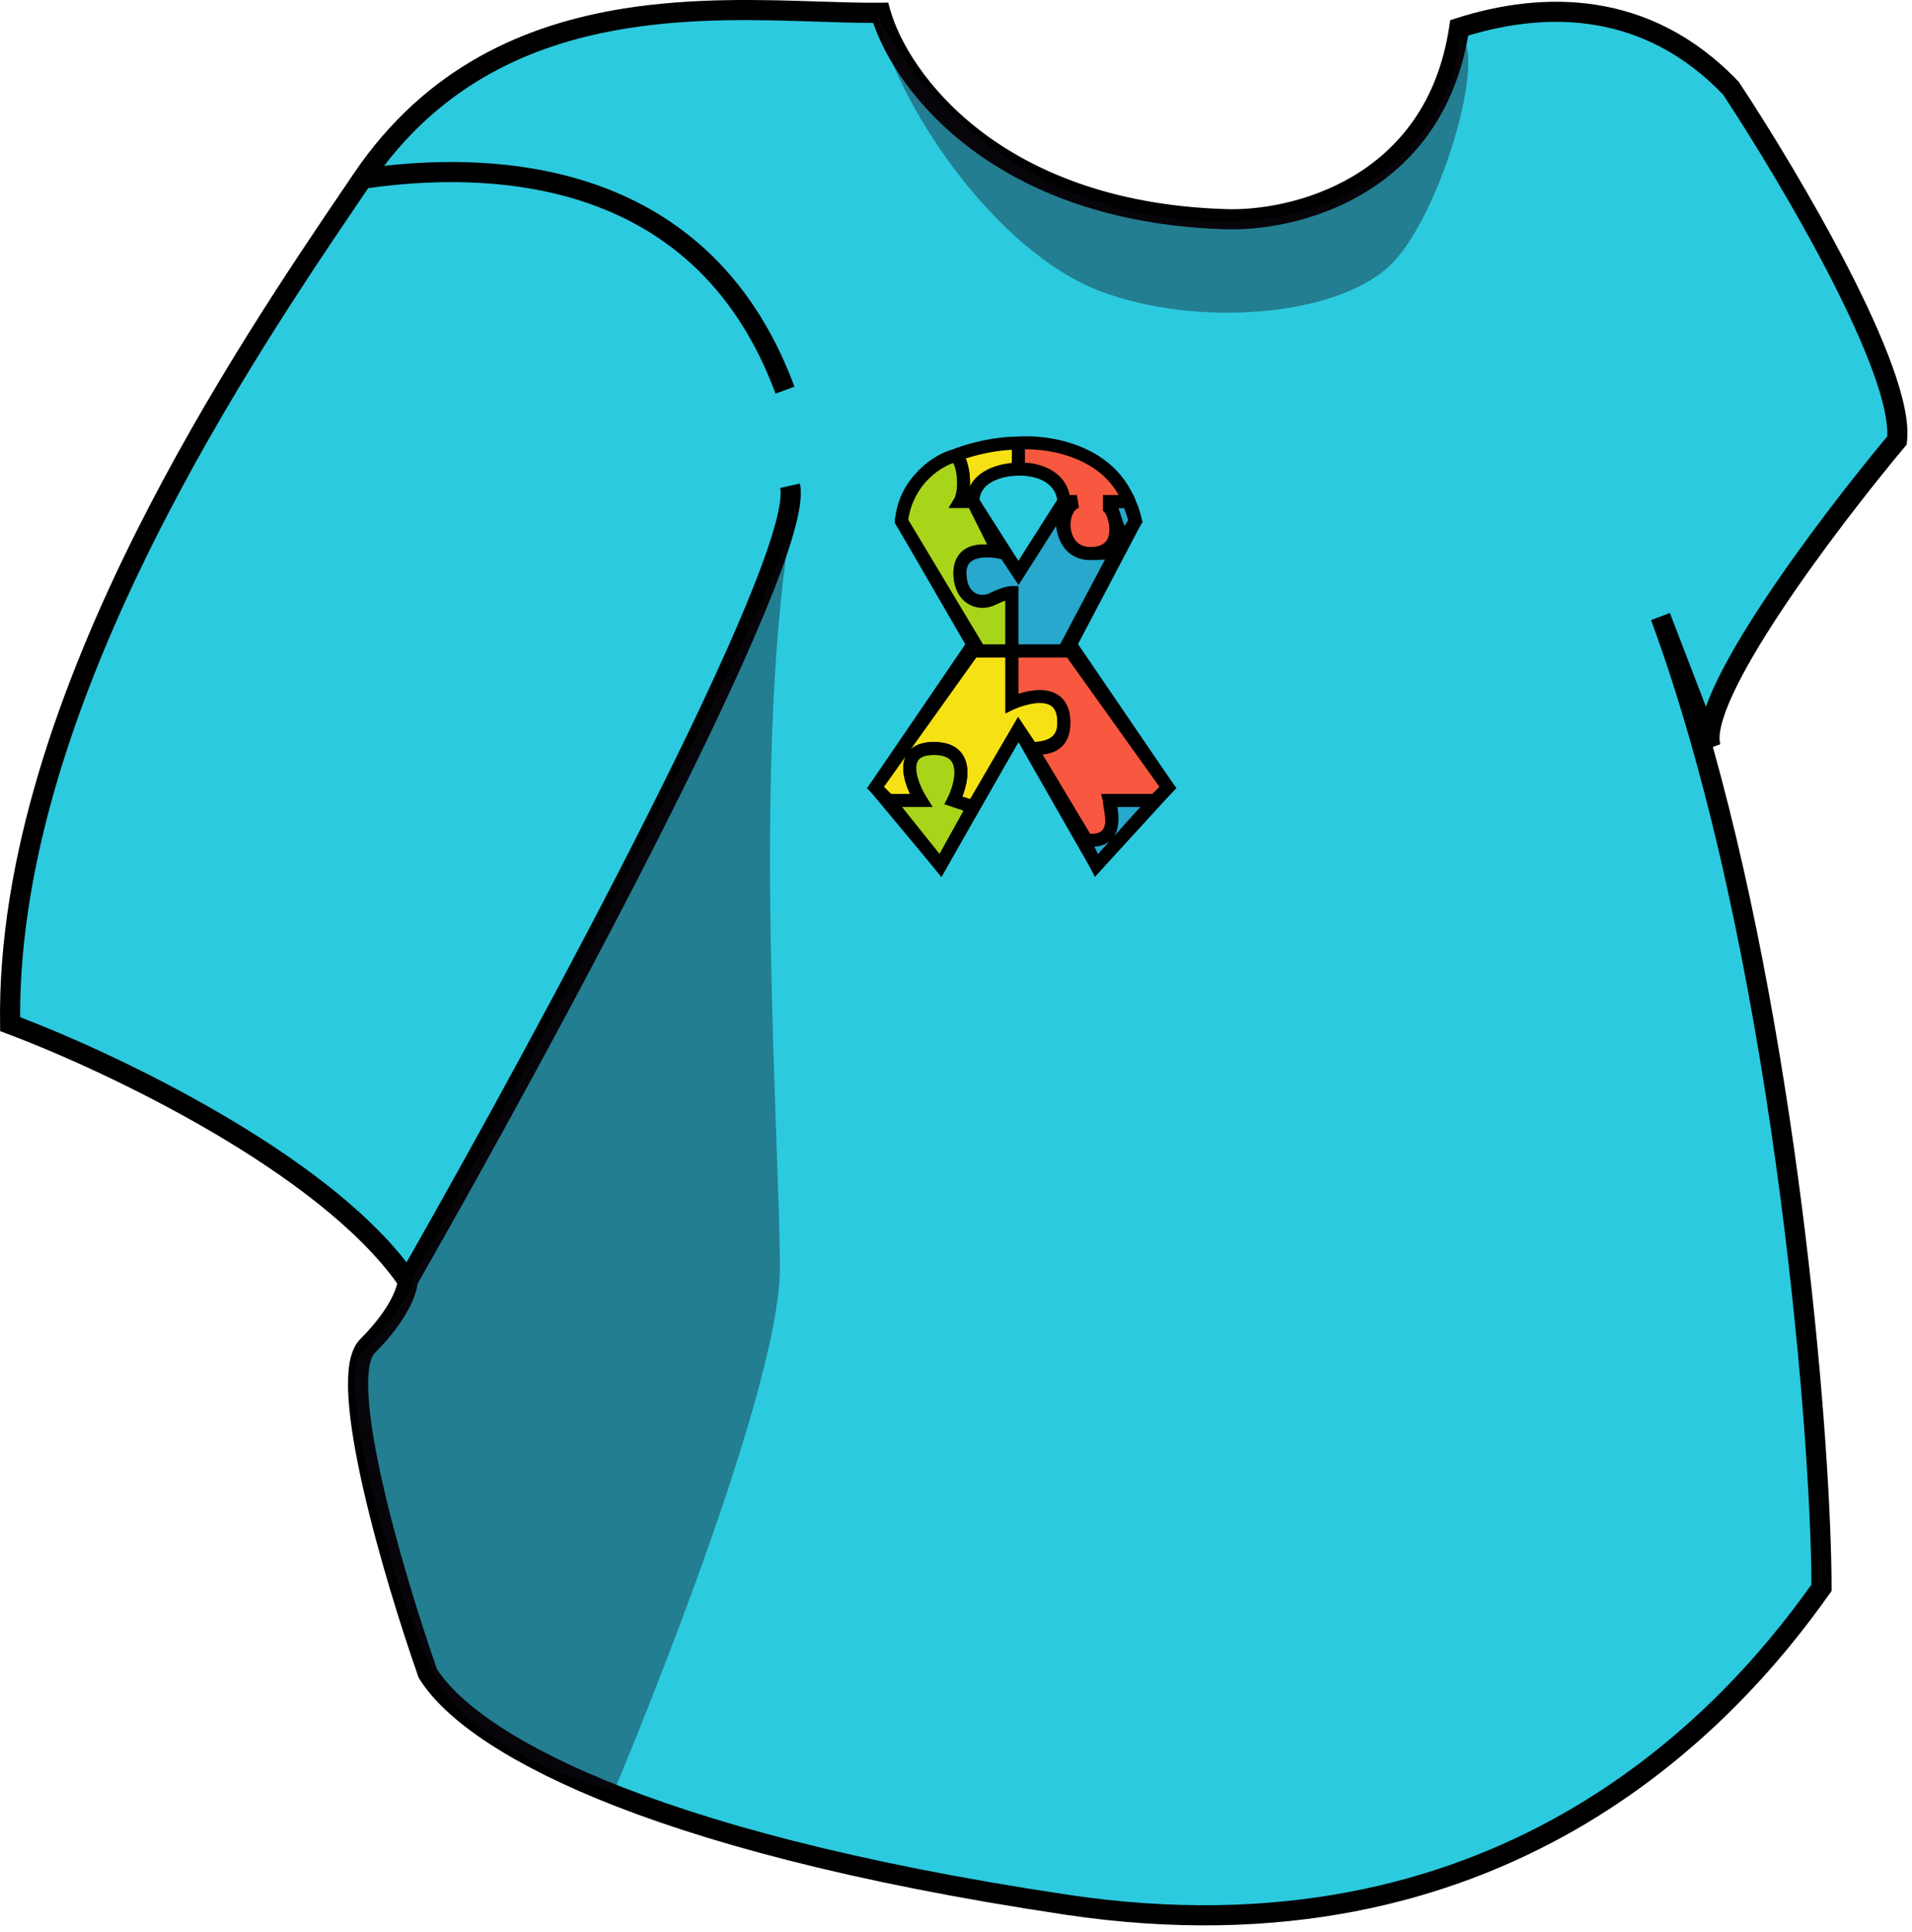 <svg width="190" height="192" viewBox="0 0 190 192" fill="none" xmlns="http://www.w3.org/2000/svg">
<path d="M87.507 1.268C74.507 1.435 50 -2.887 36.007 17.768C25.507 33.268 0.507 69.268 1.007 101.768C10.841 105.435 32.507 115.668 40.507 127.268C40.507 128.102 39.707 130.568 36.507 133.768C33.307 136.968 39.174 156.768 42.507 166.268C46.507 172.768 63.207 182.868 106.007 189.268C148.807 195.668 171.507 171.268 181.007 157.768C181.007 142.268 177.055 93.924 165.007 61.268L170.007 74.268C168.407 69.468 181.674 51.935 188.507 43.768C189.307 36.968 177.841 17.602 172.007 8.768C163.607 -0.032 153.341 0.102 145.007 2.768C142.607 18.768 128.341 22.102 121.507 21.768C98.707 20.968 89.341 7.768 87.507 1.268Z" fill="#2CCADF"/>
<path fill-rule="evenodd" clip-rule="evenodd" d="M81.424 0.152C83.66 0.225 85.708 0.291 87.495 0.268L88.262 0.259L88.47 0.997C90.183 7.071 99.169 19.984 121.542 20.769L121.556 20.77L121.556 20.77C124.814 20.928 129.888 20.207 134.411 17.533C138.893 14.882 142.866 10.3 144.018 2.62L144.111 2.005L144.703 1.816C153.251 -0.919 163.973 -1.097 172.731 8.078L172.793 8.143L172.842 8.217C175.773 12.655 180.118 19.737 183.634 26.573C185.392 29.99 186.953 33.367 188.027 36.333C189.084 39.252 189.73 41.932 189.501 43.885L189.466 44.181L189.274 44.41C185.873 48.475 180.873 54.869 176.929 60.833C174.955 63.817 173.265 66.665 172.171 69.044C171.623 70.235 171.238 71.278 171.036 72.142C170.829 73.029 170.843 73.612 170.956 73.952L170.211 74.22C179.001 105.629 182.007 144.206 182.007 157.768V158.085L181.825 158.344C172.221 171.992 149.195 196.738 105.859 190.257C84.409 187.05 69.449 182.908 59.326 178.73C49.245 174.57 43.825 170.318 41.656 166.793L41.599 166.701L41.564 166.6C39.889 161.827 37.577 154.464 36.082 147.877C35.336 144.588 34.785 141.456 34.628 138.922C34.55 137.657 34.567 136.503 34.722 135.535C34.874 134.594 35.179 133.683 35.8 133.061C37.34 131.522 38.278 130.183 38.826 129.159C39.231 128.402 39.406 127.851 39.472 127.533C35.553 122.033 28.423 116.778 20.941 112.407C13.35 107.972 5.528 104.521 0.658 102.705L0.018 102.467L0.008 101.784C-0.246 85.296 5.962 67.999 13.488 52.946C20.643 38.635 29.042 26.255 34.361 18.414C34.643 17.999 34.916 17.597 35.179 17.208C42.374 6.587 52.285 2.4 61.971 0.848C68.854 -0.255 75.744 -0.032 81.424 0.152ZM41.49 127.564C41.421 128.204 41.135 129.083 40.589 130.103C39.937 131.321 38.875 132.815 37.215 134.476C37.036 134.654 36.824 135.062 36.697 135.853C36.574 136.617 36.55 137.609 36.624 138.799C36.771 141.174 37.295 144.186 38.033 147.435C39.494 153.876 41.759 161.103 43.414 165.833C45.288 168.799 50.219 172.808 60.089 176.882C70.016 180.979 84.806 185.087 106.155 188.279C148.148 194.559 170.506 170.852 180.007 157.452C179.954 141.677 175.979 93.895 164.069 61.614L165.941 60.909L165.946 60.922L169.524 70.226C169.751 69.584 170.031 68.908 170.354 68.208C171.51 65.694 173.264 62.749 175.261 59.729C179.181 53.802 184.113 47.479 187.539 43.368C187.621 41.914 187.131 39.731 186.147 37.014C185.113 34.16 183.594 30.867 181.856 27.488C178.4 20.771 174.124 13.795 171.223 9.395C163.384 1.234 153.877 1.13 145.896 3.539C144.528 11.492 140.264 16.395 135.429 19.254C130.514 22.161 125.041 22.941 121.466 22.767C99.039 21.978 89.181 9.374 86.773 2.273C85.037 2.275 83.148 2.214 81.141 2.148C75.517 1.965 68.969 1.752 62.288 2.822C53.568 4.219 44.826 7.796 38.168 16.48C43.752 15.855 51.186 15.751 58.376 18.067C66.661 20.735 74.579 26.607 78.945 38.422L77.069 39.115C72.936 27.93 65.521 22.469 57.763 19.97C50.154 17.52 42.175 17.911 36.587 18.695C36.404 18.966 36.216 19.243 36.025 19.525C30.704 27.368 22.371 39.652 15.277 53.841C7.909 68.577 1.932 85.263 2.001 101.074C6.989 102.979 14.573 106.371 21.949 110.68C29.078 114.844 36.126 119.93 40.402 125.435C47.04 113.772 56.492 96.584 64.214 81.268C68.227 73.309 71.764 65.873 74.196 59.987C75.412 57.041 76.343 54.505 76.92 52.497C77.208 51.493 77.402 50.639 77.501 49.945C77.602 49.233 77.593 48.762 77.531 48.485L79.484 48.051C79.622 48.675 79.595 49.426 79.481 50.227C79.364 51.044 79.145 51.993 78.842 53.049C78.236 55.16 77.273 57.775 76.044 60.75C73.584 66.705 70.021 74.194 66 82.169C58.003 98.031 48.161 115.883 41.49 127.564Z" fill="black"/>
<path d="M78.477 52.917C78.638 51.916 78.813 50.942 79 49.999C79.253 50.252 79.05 51.274 78.477 52.917C74.744 75.975 77.5 113.54 77.5 125.999C77.5 138.999 61 177.999 61 177.999C56.5 176.832 46.7 172.999 43.5 166.999C39.5 159.499 34 139.999 35.5 134.999C37.667 132.666 41.4 128.199 41 126.999C52.794 105.304 74.51 64.274 78.477 52.917Z" fill="#160E1B" fill-opacity="0.4"/>
<path d="M109.5 28.999C98.93 25.105 88.833 10.166 87 0.999C91 9.999 103.641 22.571 122.5 21.999C139 21.499 145 9.499 145 3.499C148 4.999 143.032 21.924 138 26.499C132.5 31.499 119 32.499 109.5 28.999Z" fill="#160E1B" fill-opacity="0.4"/>
<path d="M96.686 49.839C96.686 47.257 99.699 46.611 101.205 46.611V44.028C98.739 44.028 96.296 44.731 95.248 45.129C95.202 45.147 95.156 45.165 95.109 45.184C95.915 46.625 95.635 48.888 95.394 49.839H96.686Z" fill="#F6E114"/>
<path fill-rule="evenodd" clip-rule="evenodd" d="M101.164 43.382C101.177 43.382 101.191 43.382 101.205 43.382C109.812 43.382 112.987 48.802 113.465 51.67L113.501 51.885L107.123 64.002L116.878 78.309L108.832 87.087L101.205 73.74L93.556 87.126L86.192 78.289L95.923 64.017L88.922 51.925L88.939 51.723C89.258 47.897 91.994 45.728 94.869 44.584C94.916 44.566 94.965 44.546 95.017 44.526C95.018 44.526 95.018 44.526 95.018 44.526C96.107 44.111 98.609 43.39 101.164 43.382ZM94.772 46.029C92.44 47.092 90.556 48.844 90.245 51.632L97.448 64.073L87.808 78.211L88.379 78.896H90.434C90.062 78.105 89.756 77.171 89.76 76.31C89.764 75.657 89.947 74.977 90.492 74.469C91.03 73.967 91.815 73.73 92.811 73.73C93.813 73.73 94.605 73.969 95.175 74.445C95.749 74.925 96.014 75.576 96.099 76.23C96.214 77.116 96.01 78.084 95.722 78.896H96.772L101.205 71.137L108.203 83.382C108.605 83.329 108.907 83.218 109.132 83.084C109.444 82.897 109.643 82.645 109.763 82.359C110.015 81.757 109.923 80.987 109.668 80.476L109.599 80.34V78.573H114.884L115.235 78.191L105.619 64.088L112.152 51.675C111.662 49.37 109.053 44.936 101.851 44.685V45.988C103.441 46.102 104.548 46.641 105.276 47.363C106.085 48.166 106.371 49.142 106.371 49.839V50.027L101.205 58.145L96.331 50.485H94.565L94.768 49.681C94.876 49.253 94.999 48.503 94.998 47.696C94.998 47.105 94.931 46.525 94.772 46.029ZM97.337 49.661L101.205 55.739L105.069 49.667C105.026 49.285 104.837 48.747 104.366 48.28C103.833 47.751 102.88 47.257 101.205 47.257C100.52 47.257 99.5 47.407 98.676 47.831C97.925 48.217 97.4 48.787 97.337 49.661ZM96.245 48.639C96.584 47.715 97.303 47.084 98.085 46.682C98.894 46.266 99.807 46.068 100.56 45.997V44.69C98.752 44.779 97.018 45.215 95.976 45.558C96.214 46.256 96.289 47.015 96.29 47.695C96.29 48.022 96.273 48.34 96.245 48.639ZM113.701 79.864H110.891V80.044C111.231 80.819 111.353 81.907 110.953 82.859C110.953 82.86 110.952 82.862 110.951 82.864L113.701 79.864ZM109.667 84.264C109.43 84.392 109.167 84.493 108.879 84.566L109.075 84.91L109.667 84.264ZM96.034 80.187H93.704L94.171 79.253C94.579 78.436 94.934 77.284 94.818 76.396C94.763 75.973 94.609 75.656 94.346 75.436C94.079 75.213 93.617 75.022 92.811 75.022C92 75.022 91.585 75.215 91.373 75.413C91.169 75.604 91.054 75.892 91.052 76.316C91.047 77.207 91.55 78.371 92.067 79.199L92.685 80.187H89.455L93.358 84.871L96.034 80.187Z" fill="black"/>
<path d="M110.245 49.84H112.182L112.828 51.777L111.537 53.714L110.245 49.84Z" fill="#27A8CC"/>
<path fill-rule="evenodd" clip-rule="evenodd" d="M109.349 49.194H112.648L113.54 51.873L111.341 55.171L109.349 49.194ZM111.141 50.486L111.732 52.258L112.115 51.682L111.717 50.486H111.141Z" fill="black"/>
<path d="M105.725 49.84H107.017C105.08 50.486 105.209 55.006 108.308 55.006C111.91 55.006 110.891 51.131 110.245 50.486V49.84H112.182C110.116 44.675 104.003 43.813 101.205 44.029V46.612C102.643 46.531 105.559 47.063 105.725 49.84Z" fill="#F7583F"/>
<path d="M99.268 55.006C97.977 54.575 95.394 54.36 95.394 56.943C95.394 60.171 98.623 59.526 99.914 58.88H100.56V64.691L97.331 64.691L89.583 51.777C90.099 47.645 93.242 45.751 94.748 45.32C95.781 45.32 96.04 48.764 95.394 49.84H96.685L99.268 55.006Z" fill="#F7583F"/>
<path fill-rule="evenodd" clip-rule="evenodd" d="M101.851 44.646V45.969C102.574 46.011 103.446 46.18 104.233 46.578C105.184 47.059 106.025 47.888 106.291 49.194H107.017L107.221 50.453C106.966 50.538 106.726 50.767 106.562 51.165C106.399 51.562 106.339 52.069 106.413 52.571C106.486 53.073 106.686 53.524 106.991 53.842C107.285 54.147 107.705 54.36 108.308 54.36C109.092 54.36 109.53 54.152 109.781 53.918C110.037 53.679 110.181 53.338 110.227 52.918C110.274 52.495 110.213 52.036 110.101 51.642C110.045 51.447 109.979 51.28 109.916 51.151C109.884 51.086 109.855 51.036 109.83 50.998C109.818 50.98 109.808 50.966 109.8 50.956C109.792 50.946 109.788 50.942 109.789 50.942L109.599 50.753V49.194H111.162C110.138 47.351 108.49 46.204 106.733 45.518C104.985 44.835 103.165 44.626 101.851 44.646ZM105.453 50.486H105.117L105.081 49.879C105.014 48.765 104.419 48.119 103.65 47.73C102.849 47.325 101.881 47.22 101.242 47.256L100.56 47.294V43.431L101.156 43.385C102.636 43.271 104.963 43.441 107.203 44.315C109.453 45.194 111.664 46.806 112.782 49.6L113.136 50.486H111.026C111.155 50.727 111.262 51.008 111.342 51.287C111.489 51.801 111.58 52.432 111.511 53.058C111.442 53.687 111.207 54.354 110.661 54.863C110.11 55.375 109.325 55.651 108.308 55.651C107.361 55.651 106.603 55.3 106.061 54.737C105.531 54.187 105.239 53.468 105.135 52.759C105.031 52.05 105.108 51.306 105.368 50.674C105.394 50.61 105.423 50.548 105.453 50.486ZM94.658 44.674H94.748C95.412 44.674 95.782 45.22 95.96 45.601C96.161 46.029 96.282 46.57 96.342 47.104C96.404 47.645 96.409 48.224 96.353 48.748C96.337 48.896 96.316 49.046 96.288 49.194H97.085L100.543 56.111L99.064 55.618C98.477 55.423 97.648 55.299 97.013 55.468C96.711 55.549 96.483 55.687 96.327 55.887C96.172 56.085 96.04 56.407 96.04 56.943C96.04 57.643 96.213 58.046 96.413 58.282C96.612 58.519 96.9 58.664 97.276 58.727C98.064 58.858 99.052 58.589 99.625 58.302L99.761 58.234H101.205V64.045H107.017V65.337L96.966 65.337L88.914 51.918L88.942 51.697C89.5 47.236 92.893 45.179 94.571 44.699L94.658 44.674ZM99.914 64.045V59.59C99.174 59.9 98.071 60.169 97.064 60.001C96.471 59.902 95.871 59.645 95.425 59.114C94.978 58.584 94.748 57.857 94.748 56.943C94.748 56.188 94.939 55.567 95.309 55.093C95.677 54.62 96.176 54.355 96.68 54.22C97.144 54.097 97.636 54.076 98.1 54.114L96.286 50.486H94.254L94.84 49.508C94.929 49.359 95.022 49.054 95.069 48.611C95.114 48.187 95.111 47.703 95.059 47.249C95.007 46.788 94.909 46.401 94.791 46.149C94.761 46.085 94.735 46.04 94.714 46.008C93.336 46.491 90.781 48.173 90.254 51.64L97.697 64.045L99.914 64.045ZM94.659 45.944C94.659 45.944 94.662 45.945 94.666 45.949C94.662 45.946 94.659 45.944 94.659 45.944Z" fill="black"/>
<path d="M99.268 55.006C97.977 54.575 95.394 54.36 95.394 56.943C95.394 60.171 98.623 59.526 99.914 58.88H100.56V64.691L97.331 64.691L89.583 51.777C90.099 47.645 93.242 45.751 94.748 45.32C95.781 45.32 96.04 48.764 95.394 49.84H96.685L99.268 55.006Z" fill="#A8D51A"/>
<path fill-rule="evenodd" clip-rule="evenodd" d="M94.658 44.674H94.748C95.412 44.674 95.782 45.22 95.96 45.601C96.161 46.029 96.282 46.57 96.342 47.104C96.404 47.645 96.409 48.224 96.353 48.748C96.337 48.896 96.316 49.046 96.288 49.194H97.085L100.543 56.111L99.064 55.618C98.477 55.423 97.648 55.299 97.013 55.468C96.711 55.549 96.483 55.687 96.327 55.887C96.172 56.085 96.04 56.407 96.04 56.943C96.04 57.643 96.213 58.046 96.413 58.282C96.612 58.519 96.9 58.664 97.276 58.727C98.064 58.858 99.052 58.589 99.625 58.302L99.761 58.234H101.205V65.337L96.966 65.337L88.914 51.918L88.942 51.697C89.5 47.236 92.893 45.179 94.571 44.699L94.658 44.674ZM94.659 45.944C94.659 45.944 94.662 45.945 94.666 45.949C94.662 45.946 94.659 45.944 94.659 45.944ZM94.714 46.008C94.735 46.04 94.761 46.085 94.791 46.149C94.909 46.401 95.007 46.788 95.059 47.249C95.111 47.703 95.114 48.187 95.069 48.611C95.022 49.054 94.929 49.359 94.84 49.508L94.254 50.486H96.286L98.1 54.114C97.636 54.076 97.144 54.097 96.68 54.22C96.176 54.355 95.677 54.62 95.309 55.093C94.939 55.567 94.748 56.188 94.748 56.943C94.748 57.857 94.978 58.584 95.425 59.114C95.871 59.645 96.471 59.902 97.064 60.001C98.071 60.169 99.174 59.9 99.914 59.59V64.045L97.697 64.045L90.254 51.64C90.781 48.173 93.336 46.491 94.714 46.008Z" fill="black"/>
<path fill-rule="evenodd" clip-rule="evenodd" d="M99.914 64.691H101.205V68.873C102.004 68.574 102.951 68.338 103.814 68.372C104.443 68.397 105.102 68.57 105.606 69.05C106.119 69.54 106.371 70.253 106.371 71.148C106.371 72.86 105.765 73.95 104.872 74.543C104.019 75.11 103.025 75.141 102.37 75.01L102.623 73.743C103.045 73.828 103.665 73.794 104.157 73.467C104.609 73.168 105.08 72.535 105.08 71.148C105.08 70.493 104.901 70.162 104.715 69.985C104.519 69.798 104.21 69.68 103.762 69.662C102.846 69.626 101.671 70.023 100.848 70.434L99.914 70.901V64.691Z" fill="black"/>
<path d="M105.725 49.84L101.205 56.943L99.914 55.006C98.407 54.575 95.394 54.36 95.394 56.943C95.394 59.526 97.331 60.171 98.623 59.526C99.914 58.88 100.56 58.88 100.56 58.88V64.691H105.725L111.463 53.853C110.816 55.006 109.842 55.006 108.308 55.006C106.266 55.006 105.08 53.069 105.725 49.84Z" fill="#27A8CC"/>
<path fill-rule="evenodd" clip-rule="evenodd" d="M101.193 55.76L105.18 49.493L106.358 49.967C106.052 51.496 106.202 52.621 106.579 53.331C106.937 54.005 107.523 54.36 108.308 54.36C109.105 54.36 109.632 54.355 110.045 54.24C110.393 54.142 110.658 53.965 110.896 53.543L110.966 53.412L112.114 54.003C112.087 54.057 112.059 54.11 112.03 54.162L106.114 65.337H99.914V59.68C99.656 59.765 99.322 59.898 98.911 60.103C98.082 60.518 97.034 60.525 96.182 59.992C95.306 59.445 94.748 58.403 94.748 56.943C94.748 56.163 94.98 55.529 95.411 55.055C95.832 54.592 96.391 54.341 96.945 54.215C98.035 53.965 99.285 54.154 100.091 54.385L100.319 54.45L101.193 55.76ZM100.56 58.88V58.234H101.205V64.045H105.336L109.81 55.596C109.355 55.651 108.865 55.651 108.37 55.651C108.349 55.651 108.329 55.651 108.308 55.651C107.051 55.651 106.023 55.038 105.438 53.936C105.183 53.455 105.018 52.894 104.946 52.267L101.218 58.126L99.512 55.567C98.832 55.402 97.945 55.311 97.233 55.474C96.845 55.562 96.556 55.715 96.366 55.924C96.185 56.123 96.04 56.431 96.04 56.943C96.04 58.065 96.451 58.638 96.866 58.897C97.305 59.171 97.871 59.179 98.334 58.948C99.018 58.606 99.546 58.427 99.919 58.334C100.105 58.288 100.251 58.263 100.358 58.249C100.412 58.242 100.455 58.239 100.489 58.237C100.506 58.236 100.52 58.235 100.532 58.235L100.548 58.234L100.554 58.234L100.557 58.234L100.558 58.234L100.56 58.234C100.56 58.234 100.56 58.234 100.56 58.88Z" fill="black"/>
<path d="M96.686 64.691H100.56V69.857C102.281 68.996 105.725 68.178 105.725 71.794C105.725 73.085 105.08 74.377 102.497 74.377L101.205 72.439L96.686 80.188L94.748 79.542C95.609 77.82 96.427 74.377 92.811 74.377C89.195 74.377 90.444 77.82 91.52 79.542H88.291L87 78.251L96.686 64.691Z" fill="#F6E114"/>
<path fill-rule="evenodd" clip-rule="evenodd" d="M96.353 64.045H101.205V68.883C102.017 68.595 102.985 68.391 103.871 68.506C104.525 68.591 105.176 68.856 105.656 69.43C106.132 70 106.371 70.792 106.371 71.794C106.371 72.539 106.184 73.378 105.536 74.026C104.888 74.674 103.888 75.022 102.497 75.022H102.151L101.242 73.658L96.979 80.966L93.838 79.919L94.171 79.253C94.579 78.437 94.934 77.285 94.818 76.397C94.763 75.974 94.609 75.656 94.346 75.437C94.079 75.214 93.617 75.022 92.811 75.022C92 75.022 91.585 75.216 91.373 75.414C91.169 75.605 91.054 75.893 91.052 76.317C91.047 77.208 91.55 78.371 92.067 79.2L92.685 80.188H88.024L86.157 78.321L96.353 64.045ZM97.018 65.337L90.499 74.463C91.036 73.966 91.819 73.731 92.811 73.731C93.813 73.731 94.605 73.97 95.175 74.446C95.749 74.926 96.014 75.577 96.099 76.23C96.227 77.213 95.963 78.295 95.626 79.154L96.392 79.409L101.169 71.221L102.837 73.722C103.808 73.671 104.334 73.401 104.623 73.113C104.943 72.792 105.08 72.34 105.079 71.794C105.079 70.988 104.888 70.526 104.665 70.259C104.445 69.996 104.128 69.842 103.705 69.787C102.817 69.671 101.665 70.026 100.848 70.434L99.914 70.901V65.337H97.018ZM89.985 75.183L87.843 78.181L88.559 78.897H90.434C90.062 78.106 89.756 77.171 89.76 76.31C89.762 75.931 89.825 75.542 89.985 75.183Z" fill="black"/>
<path d="M88.291 79.542L93.457 85.999L96.686 80.188L94.748 79.542C95.609 77.82 96.427 74.376 92.811 74.376C89.195 74.376 90.444 77.82 91.52 79.542H88.291Z" fill="#A8D51A"/>
<path fill-rule="evenodd" clip-rule="evenodd" d="M91.052 76.317C91.047 77.208 91.55 78.371 92.067 79.2L92.685 80.188H89.635L93.36 84.844L95.743 80.554L93.838 79.919L94.171 79.253C94.579 78.437 94.934 77.285 94.818 76.397C94.763 75.974 94.609 75.656 94.346 75.437C94.079 75.214 93.617 75.022 92.811 75.022C92 75.022 91.585 75.216 91.373 75.413C91.169 75.605 91.054 75.893 91.052 76.317ZM90.492 74.469C91.03 73.968 91.815 73.731 92.811 73.731C93.814 73.731 94.605 73.97 95.175 74.446C95.749 74.926 96.014 75.577 96.099 76.23C96.227 77.213 95.963 78.295 95.626 79.154L97.628 79.821L93.554 87.154L86.948 78.896H90.434C90.062 78.106 89.756 77.171 89.76 76.31C89.764 75.658 89.947 74.978 90.492 74.469Z" fill="black"/>
<path d="M106.371 64.691H100.56V69.857C103.788 68.565 105.725 69.211 105.725 71.794C105.725 74.377 103.788 74.377 102.497 74.377L108.308 84.062C108.954 84.062 109.728 83.804 110.245 82.771C110.762 81.737 110.245 80.188 110.245 79.542H114.765L116.056 78.251L106.371 64.691Z" fill="#F7583F"/>
<path fill-rule="evenodd" clip-rule="evenodd" d="M99.914 64.045H106.703L116.9 78.321L115.032 80.188H110.974C111.01 80.41 111.052 80.671 111.081 80.942C111.148 81.561 111.169 82.367 110.823 83.059C110.514 83.677 110.107 84.101 109.645 84.364C109.188 84.626 108.717 84.708 108.308 84.708H107.942L101.356 73.731H102.497C103.177 73.731 103.822 73.719 104.306 73.476C104.527 73.366 104.706 73.21 104.838 72.973C104.973 72.73 105.08 72.361 105.08 71.794C105.08 71.224 104.972 70.82 104.812 70.542C104.659 70.275 104.439 70.091 104.132 69.979C103.475 69.74 102.374 69.826 100.799 70.456L99.914 70.81V64.045ZM101.205 65.337V68.939C102.501 68.531 103.659 68.433 104.574 68.766C105.155 68.977 105.621 69.358 105.932 69.898C106.236 70.427 106.371 71.072 106.371 71.794C106.371 72.518 106.235 73.118 105.967 73.6C105.695 74.09 105.309 74.419 104.884 74.631C104.479 74.834 104.032 74.932 103.611 74.979L108.652 83.38C108.772 83.352 108.891 83.308 109.005 83.243C109.221 83.12 109.46 82.897 109.668 82.482C109.838 82.141 109.859 81.656 109.797 81.081C109.77 80.837 109.733 80.602 109.696 80.372C109.69 80.34 109.685 80.308 109.68 80.276C109.642 80.037 109.599 79.765 109.599 79.542V78.897H114.498L115.213 78.181L106.039 65.337H101.205Z" fill="black"/>
<path d="M110.245 79.542C111.278 83.675 108.954 83.632 107.662 83.416L108.954 85.999L114.765 79.542H110.245Z" fill="#27A8CC"/>
<path fill-rule="evenodd" clip-rule="evenodd" d="M109.418 78.896H116.215L108.8 87.135L106.518 82.571L107.768 82.779C108.069 82.829 108.397 82.864 108.705 82.839C109.014 82.815 109.255 82.736 109.428 82.601C109.721 82.372 110.121 81.709 109.619 79.699L109.418 78.896ZM111.041 80.188C111.257 81.457 111.141 82.41 110.719 83.072L113.315 80.188H111.041ZM110.239 83.606C110.234 83.61 110.228 83.614 110.223 83.619C109.782 83.963 109.265 84.09 108.807 84.127C108.785 84.128 108.763 84.13 108.742 84.131L109.108 84.863L110.239 83.606Z" fill="black"/>
</svg>
